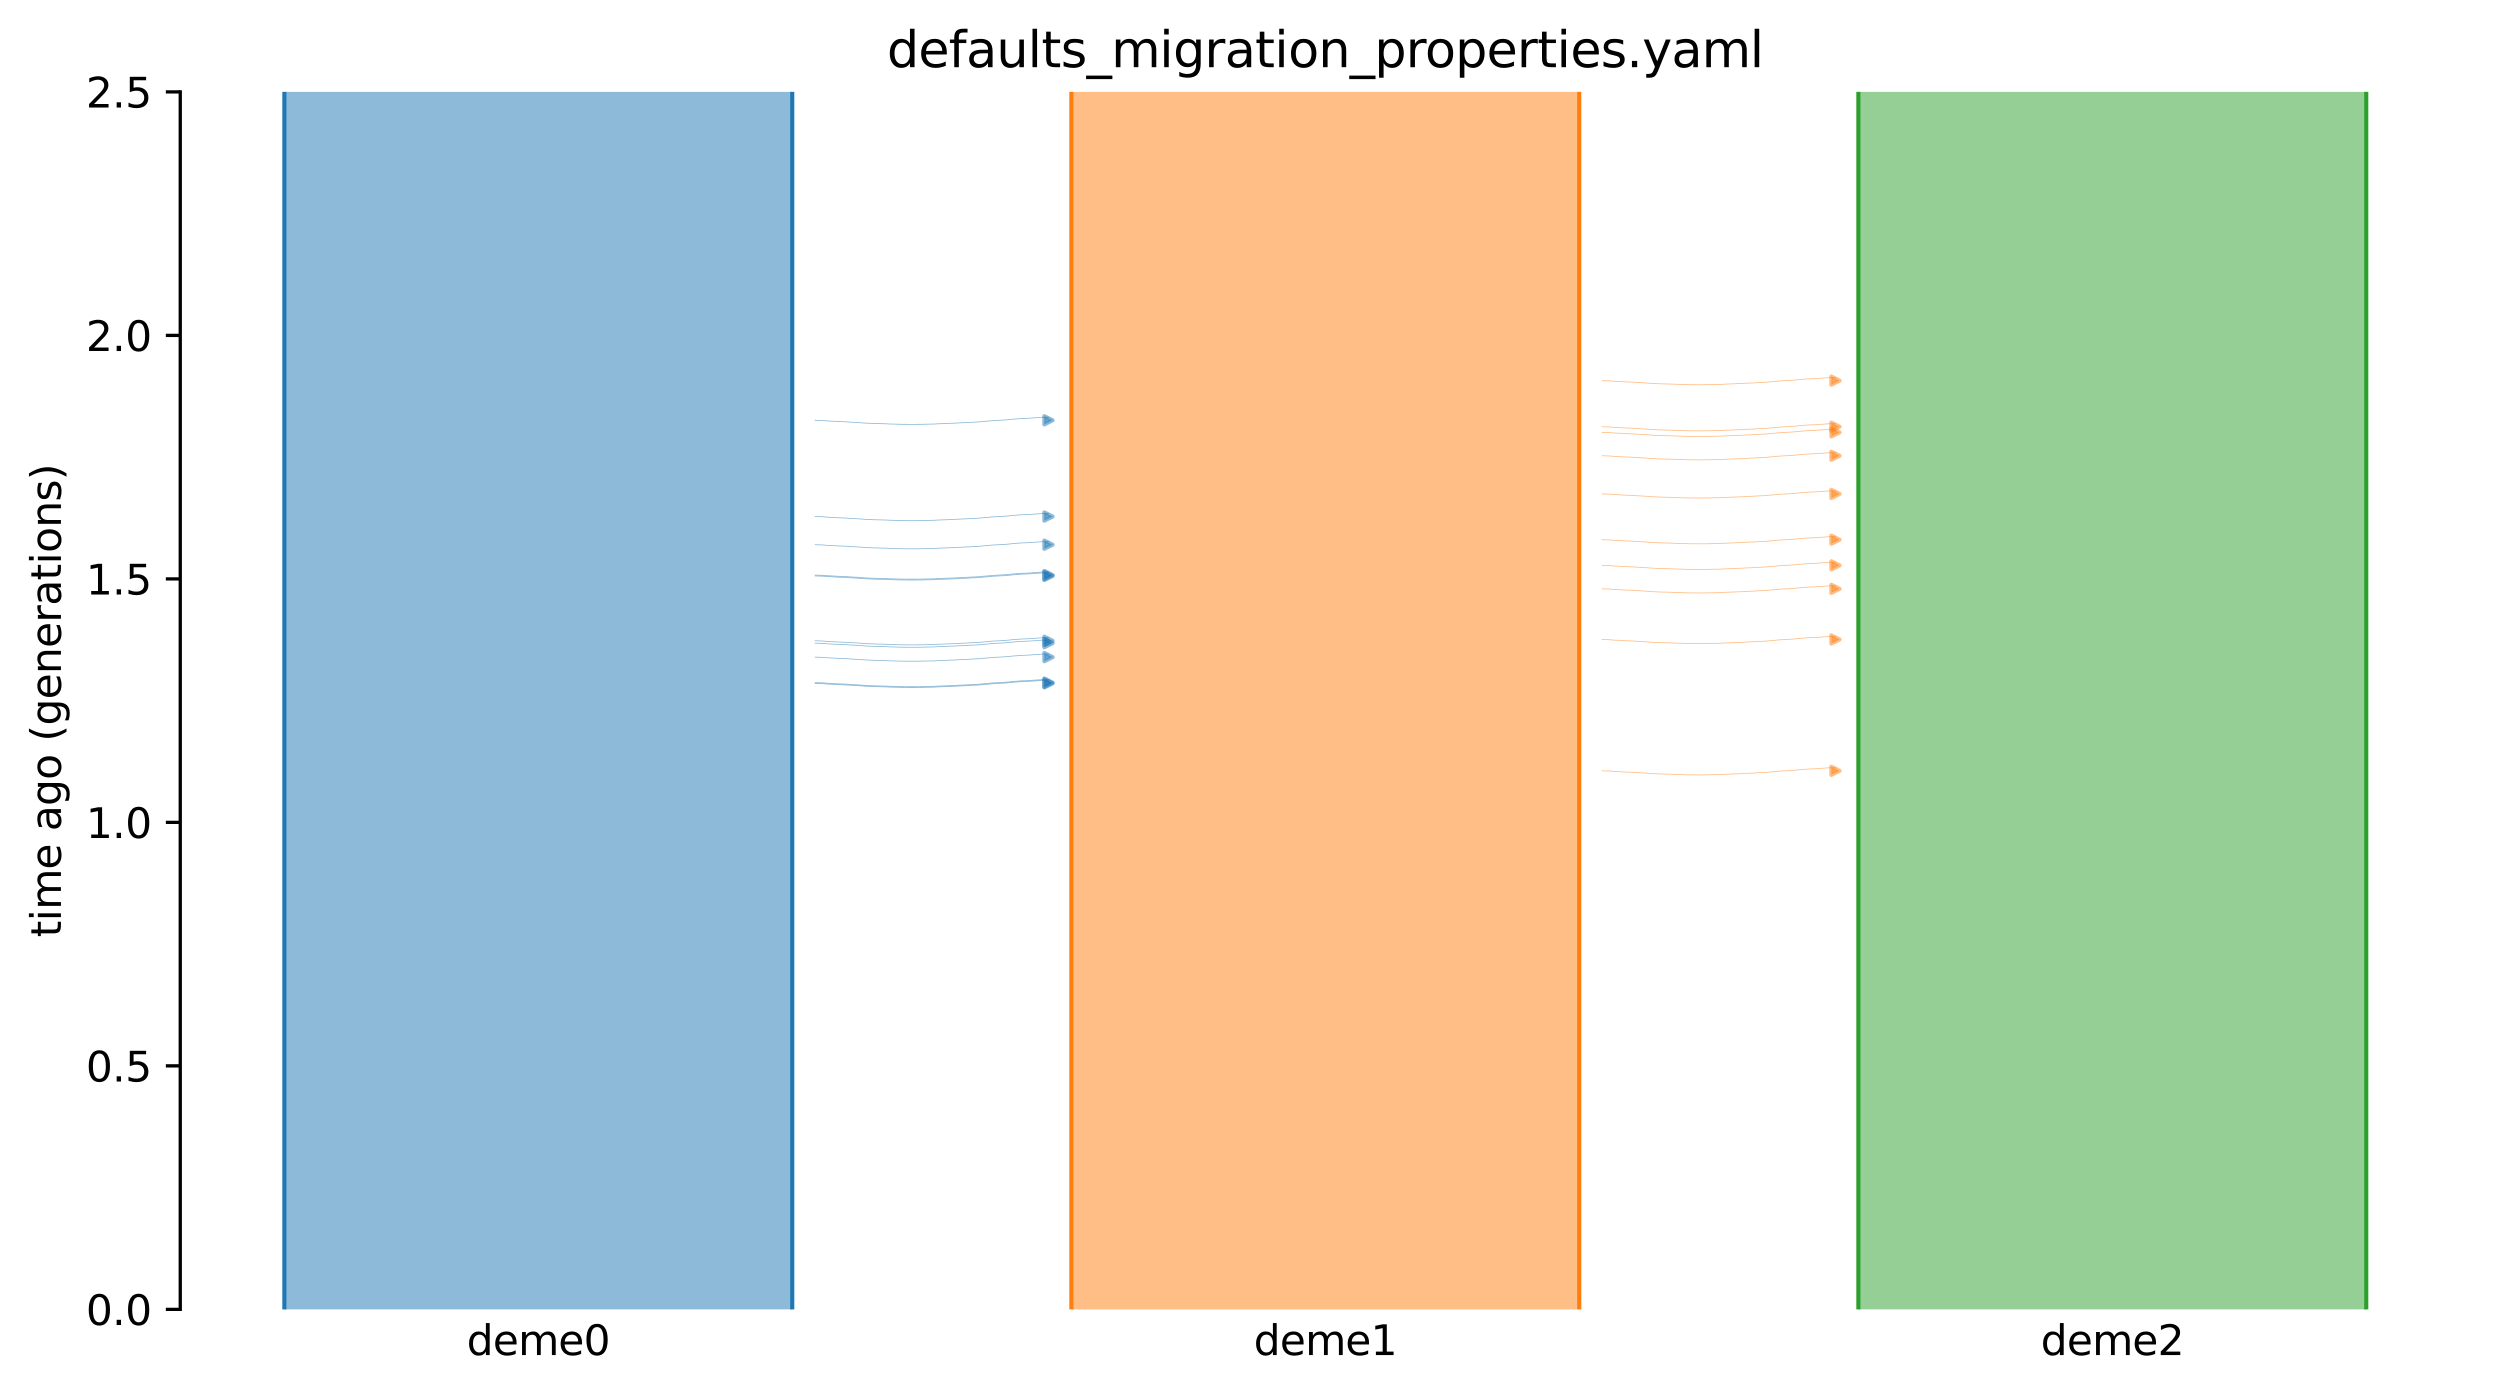 <?xml version="1.0" encoding="utf-8" standalone="no"?>
<!DOCTYPE svg PUBLIC "-//W3C//DTD SVG 1.1//EN"
  "http://www.w3.org/Graphics/SVG/1.1/DTD/svg11.dtd">
<svg xmlns:xlink="http://www.w3.org/1999/xlink" width="607.2pt" height="338.4pt" viewBox="0 0 607.2 338.4" xmlns="http://www.w3.org/2000/svg" version="1.1">
 <defs>
  <style type="text/css">*{stroke-linejoin: round; stroke-linecap: butt}</style>
 </defs>
 <g id="figure_1">
  <g id="patch_1">
   <path d="M 0 338.4 
L 607.2 338.4 
L 607.2 0 
L 0 0 
z
" style="fill: #ffffff"/>
  </g>
  <g id="axes_1">
   <g id="patch_2">
    <path d="M 43.781 318.022 
L 600 318.022 
L 600 22.318 
L 43.781 22.318 
z
" style="fill: #ffffff"/>
   </g>
   <path d="M 197.982 132.297 
L 198.982 132.329 
L 199.982 132.365 
L 200.982 132.463 
L 201.982 132.496 
L 202.982 132.569 
L 203.982 132.608 
L 204.982 132.643 
L 205.982 132.701 
L 206.982 132.771 
L 207.982 132.823 
L 208.982 132.882 
L 209.982 132.971 
L 210.982 133.017 
L 211.982 133.059 
L 212.982 133.09 
L 213.982 133.116 
L 214.982 133.137 
L 215.982 133.191 
L 216.982 133.219 
L 217.982 133.249 
L 218.982 133.274 
L 219.982 133.286 
L 220.982 133.296 
L 221.982 133.295 
L 222.982 133.286 
L 223.982 133.274 
L 224.982 133.243 
L 225.982 133.232 
L 226.982 133.202 
L 227.982 133.142 
L 228.982 133.105 
L 229.982 133.066 
L 230.982 133.024 
L 231.982 132.991 
L 232.982 132.923 
L 233.982 132.884 
L 234.982 132.842 
L 235.982 132.771 
L 236.982 132.735 
L 237.982 132.676 
L 238.982 132.565 
L 239.982 132.495 
L 240.982 132.382 
L 241.982 132.336 
L 242.982 132.275 
L 243.982 132.226 
L 244.982 132.145 
L 245.982 132.027 
L 246.982 131.956 
L 247.982 131.873 
L 248.982 131.84 
L 249.982 131.789 
L 250.982 131.72 
L 251.982 131.654 
L 252.982 131.577 
L 254.65 131.55 
" clip-path="url(#pe696c94667)" style="fill: none; stroke: #1f77b4; stroke-opacity: 0.5; stroke-width: 0.2; stroke-linecap: square"/>
   <path d="M 197.982 139.885 
L 198.982 139.916 
L 199.982 139.953 
L 200.982 140.051 
L 201.982 140.083 
L 202.982 140.157 
L 203.982 140.196 
L 204.982 140.231 
L 205.982 140.289 
L 206.982 140.359 
L 207.982 140.411 
L 208.982 140.47 
L 209.982 140.559 
L 210.982 140.605 
L 211.982 140.647 
L 212.982 140.678 
L 213.982 140.704 
L 214.982 140.725 
L 215.982 140.779 
L 216.982 140.807 
L 217.982 140.837 
L 218.982 140.862 
L 219.982 140.873 
L 220.982 140.883 
L 221.982 140.883 
L 222.982 140.874 
L 223.982 140.862 
L 224.982 140.831 
L 225.982 140.82 
L 226.982 140.79 
L 227.982 140.73 
L 228.982 140.693 
L 229.982 140.654 
L 230.982 140.611 
L 231.982 140.579 
L 232.982 140.511 
L 233.982 140.472 
L 234.982 140.429 
L 235.982 140.359 
L 236.982 140.322 
L 237.982 140.264 
L 238.982 140.153 
L 239.982 140.082 
L 240.982 139.969 
L 241.982 139.924 
L 242.982 139.862 
L 243.982 139.814 
L 244.982 139.733 
L 245.982 139.614 
L 246.982 139.544 
L 247.982 139.461 
L 248.982 139.428 
L 249.982 139.377 
L 250.982 139.308 
L 251.982 139.242 
L 252.982 139.165 
L 254.65 139.138 
" clip-path="url(#pe696c94667)" style="fill: none; stroke: #1f77b4; stroke-opacity: 0.5; stroke-width: 0.2; stroke-linecap: square"/>
   <path d="M 197.982 159.602 
L 198.982 159.634 
L 199.982 159.671 
L 200.982 159.768 
L 201.982 159.801 
L 202.982 159.875 
L 203.982 159.913 
L 204.982 159.949 
L 205.982 160.006 
L 206.982 160.077 
L 207.982 160.129 
L 208.982 160.188 
L 209.982 160.276 
L 210.982 160.322 
L 211.982 160.364 
L 212.982 160.395 
L 213.982 160.421 
L 214.982 160.442 
L 215.982 160.497 
L 216.982 160.524 
L 217.982 160.554 
L 218.982 160.58 
L 219.982 160.591 
L 220.982 160.601 
L 221.982 160.601 
L 222.982 160.591 
L 223.982 160.58 
L 224.982 160.548 
L 225.982 160.537 
L 226.982 160.507 
L 227.982 160.447 
L 228.982 160.41 
L 229.982 160.371 
L 230.982 160.329 
L 231.982 160.296 
L 232.982 160.229 
L 233.982 160.189 
L 234.982 160.147 
L 235.982 160.076 
L 236.982 160.04 
L 237.982 159.981 
L 238.982 159.87 
L 239.982 159.8 
L 240.982 159.687 
L 241.982 159.641 
L 242.982 159.58 
L 243.982 159.531 
L 244.982 159.45 
L 245.982 159.332 
L 246.982 159.262 
L 247.982 159.178 
L 248.982 159.145 
L 249.982 159.094 
L 250.982 159.026 
L 251.982 158.959 
L 252.982 158.883 
L 254.65 158.855 
" clip-path="url(#pe696c94667)" style="fill: none; stroke: #1f77b4; stroke-opacity: 0.5; stroke-width: 0.2; stroke-linecap: square"/>
   <path d="M 197.982 165.982 
L 198.982 166.014 
L 199.982 166.051 
L 200.982 166.148 
L 201.982 166.181 
L 202.982 166.254 
L 203.982 166.293 
L 204.982 166.328 
L 205.982 166.386 
L 206.982 166.456 
L 207.982 166.508 
L 208.982 166.568 
L 209.982 166.656 
L 210.982 166.702 
L 211.982 166.744 
L 212.982 166.775 
L 213.982 166.801 
L 214.982 166.822 
L 215.982 166.876 
L 216.982 166.904 
L 217.982 166.934 
L 218.982 166.959 
L 219.982 166.971 
L 220.982 166.981 
L 221.982 166.981 
L 222.982 166.971 
L 223.982 166.959 
L 224.982 166.928 
L 225.982 166.917 
L 226.982 166.887 
L 227.982 166.827 
L 228.982 166.79 
L 229.982 166.751 
L 230.982 166.709 
L 231.982 166.676 
L 232.982 166.608 
L 233.982 166.569 
L 234.982 166.527 
L 235.982 166.456 
L 236.982 166.42 
L 237.982 166.361 
L 238.982 166.25 
L 239.982 166.18 
L 240.982 166.067 
L 241.982 166.021 
L 242.982 165.96 
L 243.982 165.911 
L 244.982 165.83 
L 245.982 165.712 
L 246.982 165.642 
L 247.982 165.558 
L 248.982 165.525 
L 249.982 165.474 
L 250.982 165.406 
L 251.982 165.339 
L 252.982 165.262 
L 254.65 165.235 
" clip-path="url(#pe696c94667)" style="fill: none; stroke: #1f77b4; stroke-opacity: 0.5; stroke-width: 0.2; stroke-linecap: square"/>
   <path d="M 197.982 165.788 
L 198.982 165.819 
L 199.982 165.856 
L 200.982 165.954 
L 201.982 165.986 
L 202.982 166.06 
L 203.982 166.099 
L 204.982 166.134 
L 205.982 166.192 
L 206.982 166.262 
L 207.982 166.314 
L 208.982 166.373 
L 209.982 166.461 
L 210.982 166.508 
L 211.982 166.55 
L 212.982 166.58 
L 213.982 166.606 
L 214.982 166.628 
L 215.982 166.682 
L 216.982 166.71 
L 217.982 166.74 
L 218.982 166.765 
L 219.982 166.776 
L 220.982 166.786 
L 221.982 166.786 
L 222.982 166.777 
L 223.982 166.765 
L 224.982 166.734 
L 225.982 166.723 
L 226.982 166.693 
L 227.982 166.633 
L 228.982 166.596 
L 229.982 166.557 
L 230.982 166.514 
L 231.982 166.481 
L 232.982 166.414 
L 233.982 166.375 
L 234.982 166.332 
L 235.982 166.262 
L 236.982 166.225 
L 237.982 166.167 
L 238.982 166.056 
L 239.982 165.985 
L 240.982 165.872 
L 241.982 165.826 
L 242.982 165.765 
L 243.982 165.717 
L 244.982 165.636 
L 245.982 165.517 
L 246.982 165.447 
L 247.982 165.364 
L 248.982 165.331 
L 249.982 165.28 
L 250.982 165.211 
L 251.982 165.145 
L 252.982 165.068 
L 254.65 165.041 
" clip-path="url(#pe696c94667)" style="fill: none; stroke: #1f77b4; stroke-opacity: 0.5; stroke-width: 0.2; stroke-linecap: square"/>
   <path d="M 197.982 155.629 
L 198.982 155.661 
L 199.982 155.697 
L 200.982 155.795 
L 201.982 155.828 
L 202.982 155.901 
L 203.982 155.94 
L 204.982 155.975 
L 205.982 156.033 
L 206.982 156.103 
L 207.982 156.155 
L 208.982 156.214 
L 209.982 156.303 
L 210.982 156.349 
L 211.982 156.391 
L 212.982 156.422 
L 213.982 156.448 
L 214.982 156.469 
L 215.982 156.523 
L 216.982 156.551 
L 217.982 156.581 
L 218.982 156.606 
L 219.982 156.618 
L 220.982 156.628 
L 221.982 156.628 
L 222.982 156.618 
L 223.982 156.606 
L 224.982 156.575 
L 225.982 156.564 
L 226.982 156.534 
L 227.982 156.474 
L 228.982 156.437 
L 229.982 156.398 
L 230.982 156.356 
L 231.982 156.323 
L 232.982 156.255 
L 233.982 156.216 
L 234.982 156.174 
L 235.982 156.103 
L 236.982 156.067 
L 237.982 156.008 
L 238.982 155.897 
L 239.982 155.827 
L 240.982 155.714 
L 241.982 155.668 
L 242.982 155.607 
L 243.982 155.558 
L 244.982 155.477 
L 245.982 155.359 
L 246.982 155.289 
L 247.982 155.205 
L 248.982 155.172 
L 249.982 155.121 
L 250.982 155.052 
L 251.982 154.986 
L 252.982 154.909 
L 254.65 154.882 
" clip-path="url(#pe696c94667)" style="fill: none; stroke: #1f77b4; stroke-opacity: 0.5; stroke-width: 0.2; stroke-linecap: square"/>
   <path d="M 197.982 139.671 
L 198.982 139.703 
L 199.982 139.74 
L 200.982 139.837 
L 201.982 139.87 
L 202.982 139.943 
L 203.982 139.982 
L 204.982 140.017 
L 205.982 140.075 
L 206.982 140.145 
L 207.982 140.197 
L 208.982 140.256 
L 209.982 140.345 
L 210.982 140.391 
L 211.982 140.433 
L 212.982 140.464 
L 213.982 140.49 
L 214.982 140.511 
L 215.982 140.565 
L 216.982 140.593 
L 217.982 140.623 
L 218.982 140.648 
L 219.982 140.66 
L 220.982 140.67 
L 221.982 140.67 
L 222.982 140.66 
L 223.982 140.648 
L 224.982 140.617 
L 225.982 140.606 
L 226.982 140.576 
L 227.982 140.516 
L 228.982 140.479 
L 229.982 140.44 
L 230.982 140.398 
L 231.982 140.365 
L 232.982 140.297 
L 233.982 140.258 
L 234.982 140.216 
L 235.982 140.145 
L 236.982 140.109 
L 237.982 140.05 
L 238.982 139.939 
L 239.982 139.869 
L 240.982 139.756 
L 241.982 139.71 
L 242.982 139.649 
L 243.982 139.6 
L 244.982 139.519 
L 245.982 139.401 
L 246.982 139.331 
L 247.982 139.247 
L 248.982 139.214 
L 249.982 139.163 
L 250.982 139.095 
L 251.982 139.028 
L 252.982 138.951 
L 254.65 138.924 
" clip-path="url(#pe696c94667)" style="fill: none; stroke: #1f77b4; stroke-opacity: 0.5; stroke-width: 0.2; stroke-linecap: square"/>
   <path d="M 197.982 125.455 
L 198.982 125.487 
L 199.982 125.524 
L 200.982 125.621 
L 201.982 125.654 
L 202.982 125.727 
L 203.982 125.766 
L 204.982 125.801 
L 205.982 125.859 
L 206.982 125.929 
L 207.982 125.981 
L 208.982 126.041 
L 209.982 126.129 
L 210.982 126.175 
L 211.982 126.217 
L 212.982 126.248 
L 213.982 126.274 
L 214.982 126.295 
L 215.982 126.349 
L 216.982 126.377 
L 217.982 126.407 
L 218.982 126.432 
L 219.982 126.444 
L 220.982 126.454 
L 221.982 126.454 
L 222.982 126.444 
L 223.982 126.432 
L 224.982 126.401 
L 225.982 126.39 
L 226.982 126.36 
L 227.982 126.3 
L 228.982 126.263 
L 229.982 126.224 
L 230.982 126.182 
L 231.982 126.149 
L 232.982 126.081 
L 233.982 126.042 
L 234.982 126 
L 235.982 125.929 
L 236.982 125.893 
L 237.982 125.834 
L 238.982 125.723 
L 239.982 125.653 
L 240.982 125.54 
L 241.982 125.494 
L 242.982 125.433 
L 243.982 125.384 
L 244.982 125.303 
L 245.982 125.185 
L 246.982 125.115 
L 247.982 125.031 
L 248.982 124.998 
L 249.982 124.947 
L 250.982 124.879 
L 251.982 124.812 
L 252.982 124.735 
L 254.65 124.708 
" clip-path="url(#pe696c94667)" style="fill: none; stroke: #1f77b4; stroke-opacity: 0.5; stroke-width: 0.2; stroke-linecap: square"/>
   <path d="M 197.982 102.081 
L 198.982 102.112 
L 199.982 102.149 
L 200.982 102.247 
L 201.982 102.279 
L 202.982 102.353 
L 203.982 102.391 
L 204.982 102.427 
L 205.982 102.484 
L 206.982 102.555 
L 207.982 102.607 
L 208.982 102.666 
L 209.982 102.754 
L 210.982 102.8 
L 211.982 102.843 
L 212.982 102.873 
L 213.982 102.899 
L 214.982 102.921 
L 215.982 102.975 
L 216.982 103.003 
L 217.982 103.032 
L 218.982 103.058 
L 219.982 103.069 
L 220.982 103.079 
L 221.982 103.079 
L 222.982 103.07 
L 223.982 103.058 
L 224.982 103.027 
L 225.982 103.016 
L 226.982 102.986 
L 227.982 102.926 
L 228.982 102.889 
L 229.982 102.849 
L 230.982 102.807 
L 231.982 102.774 
L 232.982 102.707 
L 233.982 102.668 
L 234.982 102.625 
L 235.982 102.554 
L 236.982 102.518 
L 237.982 102.46 
L 238.982 102.349 
L 239.982 102.278 
L 240.982 102.165 
L 241.982 102.119 
L 242.982 102.058 
L 243.982 102.01 
L 244.982 101.929 
L 245.982 101.81 
L 246.982 101.74 
L 247.982 101.657 
L 248.982 101.624 
L 249.982 101.572 
L 250.982 101.504 
L 251.982 101.438 
L 252.982 101.361 
L 254.65 101.334 
" clip-path="url(#pe696c94667)" style="fill: none; stroke: #1f77b4; stroke-opacity: 0.5; stroke-width: 0.2; stroke-linecap: square"/>
   <path d="M 197.982 156.209 
L 198.982 156.241 
L 199.982 156.278 
L 200.982 156.375 
L 201.982 156.408 
L 202.982 156.481 
L 203.982 156.52 
L 204.982 156.555 
L 205.982 156.613 
L 206.982 156.683 
L 207.982 156.735 
L 208.982 156.794 
L 209.982 156.883 
L 210.982 156.929 
L 211.982 156.971 
L 212.982 157.002 
L 213.982 157.028 
L 214.982 157.049 
L 215.982 157.103 
L 216.982 157.131 
L 217.982 157.161 
L 218.982 157.186 
L 219.982 157.198 
L 220.982 157.208 
L 221.982 157.208 
L 222.982 157.198 
L 223.982 157.186 
L 224.982 157.155 
L 225.982 157.144 
L 226.982 157.114 
L 227.982 157.054 
L 228.982 157.017 
L 229.982 156.978 
L 230.982 156.936 
L 231.982 156.903 
L 232.982 156.835 
L 233.982 156.796 
L 234.982 156.754 
L 235.982 156.683 
L 236.982 156.647 
L 237.982 156.588 
L 238.982 156.477 
L 239.982 156.407 
L 240.982 156.294 
L 241.982 156.248 
L 242.982 156.187 
L 243.982 156.138 
L 244.982 156.057 
L 245.982 155.939 
L 246.982 155.869 
L 247.982 155.785 
L 248.982 155.752 
L 249.982 155.701 
L 250.982 155.632 
L 251.982 155.566 
L 252.982 155.489 
L 254.65 155.462 
" clip-path="url(#pe696c94667)" style="fill: none; stroke: #1f77b4; stroke-opacity: 0.5; stroke-width: 0.2; stroke-linecap: square"/>
   <path d="M 389.131 119.964 
L 390.131 119.996 
L 391.131 120.032 
L 392.131 120.13 
L 393.131 120.163 
L 394.131 120.236 
L 395.131 120.275 
L 396.131 120.31 
L 397.131 120.368 
L 398.131 120.438 
L 399.131 120.49 
L 400.131 120.549 
L 401.131 120.638 
L 402.131 120.684 
L 403.131 120.726 
L 404.131 120.757 
L 405.131 120.783 
L 406.131 120.804 
L 407.131 120.858 
L 408.131 120.886 
L 409.131 120.916 
L 410.131 120.941 
L 411.131 120.953 
L 412.131 120.963 
L 413.131 120.963 
L 414.131 120.953 
L 415.131 120.941 
L 416.131 120.91 
L 417.131 120.899 
L 418.131 120.869 
L 419.131 120.809 
L 420.131 120.772 
L 421.131 120.733 
L 422.131 120.691 
L 423.131 120.658 
L 424.131 120.59 
L 425.131 120.551 
L 426.131 120.509 
L 427.131 120.438 
L 428.131 120.402 
L 429.131 120.343 
L 430.131 120.232 
L 431.131 120.162 
L 432.131 120.049 
L 433.131 120.003 
L 434.131 119.942 
L 435.131 119.893 
L 436.131 119.812 
L 437.131 119.694 
L 438.131 119.624 
L 439.131 119.54 
L 440.131 119.507 
L 441.131 119.456 
L 442.131 119.387 
L 443.131 119.321 
L 444.131 119.244 
L 445.799 119.217 
" clip-path="url(#pe696c94667)" style="fill: none; stroke: #ff7f0e; stroke-opacity: 0.5; stroke-width: 0.2; stroke-linecap: square"/>
   <path d="M 389.131 110.692 
L 390.131 110.724 
L 391.131 110.761 
L 392.131 110.858 
L 393.131 110.891 
L 394.131 110.965 
L 395.131 111.003 
L 396.131 111.039 
L 397.131 111.096 
L 398.131 111.167 
L 399.131 111.219 
L 400.131 111.278 
L 401.131 111.366 
L 402.131 111.412 
L 403.131 111.455 
L 404.131 111.485 
L 405.131 111.511 
L 406.131 111.532 
L 407.131 111.587 
L 408.131 111.614 
L 409.131 111.644 
L 410.131 111.67 
L 411.131 111.681 
L 412.131 111.691 
L 413.131 111.691 
L 414.131 111.681 
L 415.131 111.67 
L 416.131 111.639 
L 417.131 111.627 
L 418.131 111.597 
L 419.131 111.537 
L 420.131 111.5 
L 421.131 111.461 
L 422.131 111.419 
L 423.131 111.386 
L 424.131 111.319 
L 425.131 111.279 
L 426.131 111.237 
L 427.131 111.166 
L 428.131 111.13 
L 429.131 111.071 
L 430.131 110.96 
L 431.131 110.89 
L 432.131 110.777 
L 433.131 110.731 
L 434.131 110.67 
L 435.131 110.621 
L 436.131 110.54 
L 437.131 110.422 
L 438.131 110.352 
L 439.131 110.268 
L 440.131 110.235 
L 441.131 110.184 
L 442.131 110.116 
L 443.131 110.049 
L 444.131 109.973 
L 445.799 109.945 
" clip-path="url(#pe696c94667)" style="fill: none; stroke: #ff7f0e; stroke-opacity: 0.5; stroke-width: 0.2; stroke-linecap: square"/>
   <path d="M 389.131 105.014 
L 390.131 105.046 
L 391.131 105.082 
L 392.131 105.18 
L 393.131 105.213 
L 394.131 105.286 
L 395.131 105.325 
L 396.131 105.36 
L 397.131 105.418 
L 398.131 105.488 
L 399.131 105.54 
L 400.131 105.599 
L 401.131 105.688 
L 402.131 105.734 
L 403.131 105.776 
L 404.131 105.807 
L 405.131 105.833 
L 406.131 105.854 
L 407.131 105.908 
L 408.131 105.936 
L 409.131 105.966 
L 410.131 105.991 
L 411.131 106.003 
L 412.131 106.013 
L 413.131 106.012 
L 414.131 106.003 
L 415.131 105.991 
L 416.131 105.96 
L 417.131 105.949 
L 418.131 105.919 
L 419.131 105.859 
L 420.131 105.822 
L 421.131 105.783 
L 422.131 105.741 
L 423.131 105.708 
L 424.131 105.64 
L 425.131 105.601 
L 426.131 105.559 
L 427.131 105.488 
L 428.131 105.452 
L 429.131 105.393 
L 430.131 105.282 
L 431.131 105.212 
L 432.131 105.099 
L 433.131 105.053 
L 434.131 104.992 
L 435.131 104.943 
L 436.131 104.862 
L 437.131 104.744 
L 438.131 104.673 
L 439.131 104.59 
L 440.131 104.557 
L 441.131 104.506 
L 442.131 104.437 
L 443.131 104.371 
L 444.131 104.294 
L 445.799 104.267 
" clip-path="url(#pe696c94667)" style="fill: none; stroke: #ff7f0e; stroke-opacity: 0.5; stroke-width: 0.2; stroke-linecap: square"/>
   <path d="M 389.131 143.016 
L 390.131 143.048 
L 391.131 143.085 
L 392.131 143.182 
L 393.131 143.215 
L 394.131 143.288 
L 395.131 143.327 
L 396.131 143.362 
L 397.131 143.42 
L 398.131 143.49 
L 399.131 143.542 
L 400.131 143.601 
L 401.131 143.69 
L 402.131 143.736 
L 403.131 143.778 
L 404.131 143.809 
L 405.131 143.835 
L 406.131 143.856 
L 407.131 143.91 
L 408.131 143.938 
L 409.131 143.968 
L 410.131 143.993 
L 411.131 144.005 
L 412.131 144.015 
L 413.131 144.015 
L 414.131 144.005 
L 415.131 143.993 
L 416.131 143.962 
L 417.131 143.951 
L 418.131 143.921 
L 419.131 143.861 
L 420.131 143.824 
L 421.131 143.785 
L 422.131 143.743 
L 423.131 143.71 
L 424.131 143.642 
L 425.131 143.603 
L 426.131 143.561 
L 427.131 143.49 
L 428.131 143.454 
L 429.131 143.395 
L 430.131 143.284 
L 431.131 143.214 
L 432.131 143.101 
L 433.131 143.055 
L 434.131 142.994 
L 435.131 142.945 
L 436.131 142.864 
L 437.131 142.746 
L 438.131 142.676 
L 439.131 142.592 
L 440.131 142.559 
L 441.131 142.508 
L 442.131 142.44 
L 443.131 142.373 
L 444.131 142.296 
L 445.799 142.269 
" clip-path="url(#pe696c94667)" style="fill: none; stroke: #ff7f0e; stroke-opacity: 0.5; stroke-width: 0.2; stroke-linecap: square"/>
   <path d="M 389.131 103.648 
L 390.131 103.679 
L 391.131 103.716 
L 392.131 103.814 
L 393.131 103.847 
L 394.131 103.92 
L 395.131 103.959 
L 396.131 103.994 
L 397.131 104.052 
L 398.131 104.122 
L 399.131 104.174 
L 400.131 104.233 
L 401.131 104.322 
L 402.131 104.368 
L 403.131 104.41 
L 404.131 104.441 
L 405.131 104.467 
L 406.131 104.488 
L 407.131 104.542 
L 408.131 104.57 
L 409.131 104.6 
L 410.131 104.625 
L 411.131 104.636 
L 412.131 104.647 
L 413.131 104.646 
L 414.131 104.637 
L 415.131 104.625 
L 416.131 104.594 
L 417.131 104.583 
L 418.131 104.553 
L 419.131 104.493 
L 420.131 104.456 
L 421.131 104.417 
L 422.131 104.374 
L 423.131 104.342 
L 424.131 104.274 
L 425.131 104.235 
L 426.131 104.192 
L 427.131 104.122 
L 428.131 104.085 
L 429.131 104.027 
L 430.131 103.916 
L 431.131 103.845 
L 432.131 103.732 
L 433.131 103.687 
L 434.131 103.625 
L 435.131 103.577 
L 436.131 103.496 
L 437.131 103.378 
L 438.131 103.307 
L 439.131 103.224 
L 440.131 103.191 
L 441.131 103.14 
L 442.131 103.071 
L 443.131 103.005 
L 444.131 102.928 
L 445.799 102.901 
" clip-path="url(#pe696c94667)" style="fill: none; stroke: #ff7f0e; stroke-opacity: 0.5; stroke-width: 0.2; stroke-linecap: square"/>
   <path d="M 389.131 137.311 
L 390.131 137.342 
L 391.131 137.379 
L 392.131 137.477 
L 393.131 137.509 
L 394.131 137.583 
L 395.131 137.622 
L 396.131 137.657 
L 397.131 137.715 
L 398.131 137.785 
L 399.131 137.837 
L 400.131 137.896 
L 401.131 137.984 
L 402.131 138.031 
L 403.131 138.073 
L 404.131 138.104 
L 405.131 138.13 
L 406.131 138.151 
L 407.131 138.205 
L 408.131 138.233 
L 409.131 138.263 
L 410.131 138.288 
L 411.131 138.299 
L 412.131 138.309 
L 413.131 138.309 
L 414.131 138.3 
L 415.131 138.288 
L 416.131 138.257 
L 417.131 138.246 
L 418.131 138.216 
L 419.131 138.156 
L 420.131 138.119 
L 421.131 138.08 
L 422.131 138.037 
L 423.131 138.005 
L 424.131 137.937 
L 425.131 137.898 
L 426.131 137.855 
L 427.131 137.785 
L 428.131 137.748 
L 429.131 137.69 
L 430.131 137.579 
L 431.131 137.508 
L 432.131 137.395 
L 433.131 137.35 
L 434.131 137.288 
L 435.131 137.24 
L 436.131 137.159 
L 437.131 137.04 
L 438.131 136.97 
L 439.131 136.887 
L 440.131 136.854 
L 441.131 136.803 
L 442.131 136.734 
L 443.131 136.668 
L 444.131 136.591 
L 445.799 136.564 
" clip-path="url(#pe696c94667)" style="fill: none; stroke: #ff7f0e; stroke-opacity: 0.5; stroke-width: 0.2; stroke-linecap: square"/>
   <path d="M 389.131 187.211 
L 390.131 187.242 
L 391.131 187.279 
L 392.131 187.377 
L 393.131 187.409 
L 394.131 187.483 
L 395.131 187.522 
L 396.131 187.557 
L 397.131 187.615 
L 398.131 187.685 
L 399.131 187.737 
L 400.131 187.796 
L 401.131 187.884 
L 402.131 187.931 
L 403.131 187.973 
L 404.131 188.003 
L 405.131 188.029 
L 406.131 188.051 
L 407.131 188.105 
L 408.131 188.133 
L 409.131 188.163 
L 410.131 188.188 
L 411.131 188.199 
L 412.131 188.209 
L 413.131 188.209 
L 414.131 188.2 
L 415.131 188.188 
L 416.131 188.157 
L 417.131 188.146 
L 418.131 188.116 
L 419.131 188.056 
L 420.131 188.019 
L 421.131 187.98 
L 422.131 187.937 
L 423.131 187.904 
L 424.131 187.837 
L 425.131 187.798 
L 426.131 187.755 
L 427.131 187.685 
L 428.131 187.648 
L 429.131 187.59 
L 430.131 187.479 
L 431.131 187.408 
L 432.131 187.295 
L 433.131 187.249 
L 434.131 187.188 
L 435.131 187.14 
L 436.131 187.059 
L 437.131 186.94 
L 438.131 186.87 
L 439.131 186.787 
L 440.131 186.754 
L 441.131 186.702 
L 442.131 186.634 
L 443.131 186.568 
L 444.131 186.491 
L 445.799 186.464 
" clip-path="url(#pe696c94667)" style="fill: none; stroke: #ff7f0e; stroke-opacity: 0.5; stroke-width: 0.2; stroke-linecap: square"/>
   <path d="M 389.131 92.448 
L 390.131 92.479 
L 391.131 92.516 
L 392.131 92.614 
L 393.131 92.646 
L 394.131 92.72 
L 395.131 92.759 
L 396.131 92.794 
L 397.131 92.852 
L 398.131 92.922 
L 399.131 92.974 
L 400.131 93.033 
L 401.131 93.121 
L 402.131 93.168 
L 403.131 93.21 
L 404.131 93.241 
L 405.131 93.267 
L 406.131 93.288 
L 407.131 93.342 
L 408.131 93.37 
L 409.131 93.4 
L 410.131 93.425 
L 411.131 93.436 
L 412.131 93.446 
L 413.131 93.446 
L 414.131 93.437 
L 415.131 93.425 
L 416.131 93.394 
L 417.131 93.383 
L 418.131 93.353 
L 419.131 93.293 
L 420.131 93.256 
L 421.131 93.217 
L 422.131 93.174 
L 423.131 93.142 
L 424.131 93.074 
L 425.131 93.035 
L 426.131 92.992 
L 427.131 92.922 
L 428.131 92.885 
L 429.131 92.827 
L 430.131 92.716 
L 431.131 92.645 
L 432.131 92.532 
L 433.131 92.487 
L 434.131 92.425 
L 435.131 92.377 
L 436.131 92.296 
L 437.131 92.177 
L 438.131 92.107 
L 439.131 92.024 
L 440.131 91.991 
L 441.131 91.94 
L 442.131 91.871 
L 443.131 91.805 
L 444.131 91.728 
L 445.799 91.701 
" clip-path="url(#pe696c94667)" style="fill: none; stroke: #ff7f0e; stroke-opacity: 0.5; stroke-width: 0.2; stroke-linecap: square"/>
   <path d="M 389.131 155.318 
L 390.131 155.349 
L 391.131 155.386 
L 392.131 155.484 
L 393.131 155.517 
L 394.131 155.59 
L 395.131 155.629 
L 396.131 155.664 
L 397.131 155.722 
L 398.131 155.792 
L 399.131 155.844 
L 400.131 155.903 
L 401.131 155.992 
L 402.131 156.038 
L 403.131 156.08 
L 404.131 156.111 
L 405.131 156.137 
L 406.131 156.158 
L 407.131 156.212 
L 408.131 156.24 
L 409.131 156.27 
L 410.131 156.295 
L 411.131 156.306 
L 412.131 156.317 
L 413.131 156.316 
L 414.131 156.307 
L 415.131 156.295 
L 416.131 156.264 
L 417.131 156.253 
L 418.131 156.223 
L 419.131 156.163 
L 420.131 156.126 
L 421.131 156.087 
L 422.131 156.044 
L 423.131 156.012 
L 424.131 155.944 
L 425.131 155.905 
L 426.131 155.862 
L 427.131 155.792 
L 428.131 155.755 
L 429.131 155.697 
L 430.131 155.586 
L 431.131 155.515 
L 432.131 155.402 
L 433.131 155.357 
L 434.131 155.295 
L 435.131 155.247 
L 436.131 155.166 
L 437.131 155.048 
L 438.131 154.977 
L 439.131 154.894 
L 440.131 154.861 
L 441.131 154.81 
L 442.131 154.741 
L 443.131 154.675 
L 444.131 154.598 
L 445.799 154.571 
" clip-path="url(#pe696c94667)" style="fill: none; stroke: #ff7f0e; stroke-opacity: 0.5; stroke-width: 0.2; stroke-linecap: square"/>
   <path d="M 389.131 131.08 
L 390.131 131.112 
L 391.131 131.149 
L 392.131 131.246 
L 393.131 131.279 
L 394.131 131.352 
L 395.131 131.391 
L 396.131 131.426 
L 397.131 131.484 
L 398.131 131.554 
L 399.131 131.606 
L 400.131 131.665 
L 401.131 131.754 
L 402.131 131.8 
L 403.131 131.842 
L 404.131 131.873 
L 405.131 131.899 
L 406.131 131.92 
L 407.131 131.974 
L 408.131 132.002 
L 409.131 132.032 
L 410.131 132.057 
L 411.131 132.069 
L 412.131 132.079 
L 413.131 132.079 
L 414.131 132.069 
L 415.131 132.057 
L 416.131 132.026 
L 417.131 132.015 
L 418.131 131.985 
L 419.131 131.925 
L 420.131 131.888 
L 421.131 131.849 
L 422.131 131.807 
L 423.131 131.774 
L 424.131 131.706 
L 425.131 131.667 
L 426.131 131.625 
L 427.131 131.554 
L 428.131 131.518 
L 429.131 131.459 
L 430.131 131.348 
L 431.131 131.278 
L 432.131 131.165 
L 433.131 131.119 
L 434.131 131.058 
L 435.131 131.009 
L 436.131 130.928 
L 437.131 130.81 
L 438.131 130.74 
L 439.131 130.656 
L 440.131 130.623 
L 441.131 130.572 
L 442.131 130.504 
L 443.131 130.437 
L 444.131 130.36 
L 445.799 130.333 
" clip-path="url(#pe696c94667)" style="fill: none; stroke: #ff7f0e; stroke-opacity: 0.5; stroke-width: 0.2; stroke-linecap: square"/>
   <g id="patch_3">
    <path d="M 69.064 22.318 
L 69.064 318.022 
M 192.42 22.318 
L 192.42 318.022 
" clip-path="url(#pe696c94667)" style="fill: none; stroke: #ffffff; stroke-width: 3; stroke-linejoin: miter"/>
    <path d="M 69.064 22.318 
L 69.064 318.022 
M 192.42 22.318 
L 192.42 318.022 
" clip-path="url(#pe696c94667)" style="fill: none; stroke: #1f77b4; stroke-linejoin: miter"/>
    <g id="PolyCollection_1">
     <path d="M 192.42 22.318 
L 69.064 22.318 
L 69.064 318.022 
L 192.42 318.022 
L 192.42 318.022 
L 192.42 22.318 
z
" clip-path="url(#pe696c94667)" style="fill: #1f77b4; fill-opacity: 0.5"/>
    </g>
    <g id="patch_4">
     <path d="M 260.213 22.318 
L 260.213 318.022 
M 383.569 22.318 
L 383.569 318.022 
" clip-path="url(#pe696c94667)" style="fill: none; stroke: #ffffff; stroke-width: 3; stroke-linejoin: miter"/>
     <path d="M 260.213 22.318 
L 260.213 318.022 
M 383.569 22.318 
L 383.569 318.022 
" clip-path="url(#pe696c94667)" style="fill: none; stroke: #ff7f0e; stroke-linejoin: miter"/>
     <g id="PolyCollection_2">
      <path d="M 383.569 22.318 
L 260.213 22.318 
L 260.213 318.022 
L 383.569 318.022 
L 383.569 318.022 
L 383.569 22.318 
z
" clip-path="url(#pe696c94667)" style="fill: #ff7f0e; fill-opacity: 0.5"/>
     </g>
     <g id="patch_5">
      <path d="M 451.361 22.318 
L 451.361 318.022 
M 574.717 22.318 
L 574.717 318.022 
" clip-path="url(#pe696c94667)" style="fill: none; stroke: #ffffff; stroke-width: 3; stroke-linejoin: miter"/>
      <path d="M 451.361 22.318 
L 451.361 318.022 
M 574.717 22.318 
L 574.717 318.022 
" clip-path="url(#pe696c94667)" style="fill: none; stroke: #2ca02c; stroke-linejoin: miter"/>
      <g id="PolyCollection_3">
       <path d="M 574.717 22.318 
L 451.361 22.318 
L 451.361 318.022 
L 574.717 318.022 
L 574.717 318.022 
L 574.717 22.318 
z
" clip-path="url(#pe696c94667)" style="fill: #2ca02c; fill-opacity: 0.5"/>
      </g>
      <g id="matplotlib.axis_1">
       <g id="xtick_1">
        <g id="line2d_1"/>
        <g id="text_1">
         <!-- deme0 -->
         <g transform="translate(113.363 329.12) scale(0.1 -0.1)">
          <defs>
           <path id="DejaVuSans-64" d="M 2906 2969 
L 2906 4863 
L 3481 4863 
L 3481 0 
L 2906 0 
L 2906 525 
Q 2725 213 2448 61 
Q 2172 -91 1784 -91 
Q 1150 -91 751 415 
Q 353 922 353 1747 
Q 353 2572 751 3078 
Q 1150 3584 1784 3584 
Q 2172 3584 2448 3432 
Q 2725 3281 2906 2969 
z
M 947 1747 
Q 947 1113 1208 752 
Q 1469 391 1925 391 
Q 2381 391 2643 752 
Q 2906 1113 2906 1747 
Q 2906 2381 2643 2742 
Q 2381 3103 1925 3103 
Q 1469 3103 1208 2742 
Q 947 2381 947 1747 
z
" transform="scale(0.016)"/>
           <path id="DejaVuSans-65" d="M 3597 1894 
L 3597 1613 
L 953 1613 
Q 991 1019 1311 708 
Q 1631 397 2203 397 
Q 2534 397 2845 478 
Q 3156 559 3463 722 
L 3463 178 
Q 3153 47 2828 -22 
Q 2503 -91 2169 -91 
Q 1331 -91 842 396 
Q 353 884 353 1716 
Q 353 2575 817 3079 
Q 1281 3584 2069 3584 
Q 2775 3584 3186 3129 
Q 3597 2675 3597 1894 
z
M 3022 2063 
Q 3016 2534 2758 2815 
Q 2500 3097 2075 3097 
Q 1594 3097 1305 2825 
Q 1016 2553 972 2059 
L 3022 2063 
z
" transform="scale(0.016)"/>
           <path id="DejaVuSans-6d" d="M 3328 2828 
Q 3544 3216 3844 3400 
Q 4144 3584 4550 3584 
Q 5097 3584 5394 3201 
Q 5691 2819 5691 2113 
L 5691 0 
L 5113 0 
L 5113 2094 
Q 5113 2597 4934 2840 
Q 4756 3084 4391 3084 
Q 3944 3084 3684 2787 
Q 3425 2491 3425 1978 
L 3425 0 
L 2847 0 
L 2847 2094 
Q 2847 2600 2669 2842 
Q 2491 3084 2119 3084 
Q 1678 3084 1418 2786 
Q 1159 2488 1159 1978 
L 1159 0 
L 581 0 
L 581 3500 
L 1159 3500 
L 1159 2956 
Q 1356 3278 1631 3431 
Q 1906 3584 2284 3584 
Q 2666 3584 2933 3390 
Q 3200 3197 3328 2828 
z
" transform="scale(0.016)"/>
           <path id="DejaVuSans-30" d="M 2034 4250 
Q 1547 4250 1301 3770 
Q 1056 3291 1056 2328 
Q 1056 1369 1301 889 
Q 1547 409 2034 409 
Q 2525 409 2770 889 
Q 3016 1369 3016 2328 
Q 3016 3291 2770 3770 
Q 2525 4250 2034 4250 
z
M 2034 4750 
Q 2819 4750 3233 4129 
Q 3647 3509 3647 2328 
Q 3647 1150 3233 529 
Q 2819 -91 2034 -91 
Q 1250 -91 836 529 
Q 422 1150 422 2328 
Q 422 3509 836 4129 
Q 1250 4750 2034 4750 
z
" transform="scale(0.016)"/>
          </defs>
          <use xlink:href="#DejaVuSans-64"/>
          <use xlink:href="#DejaVuSans-65" x="63.477"/>
          <use xlink:href="#DejaVuSans-6d" x="125"/>
          <use xlink:href="#DejaVuSans-65" x="222.412"/>
          <use xlink:href="#DejaVuSans-30" x="283.936"/>
         </g>
        </g>
       </g>
       <g id="xtick_2">
        <g id="line2d_2"/>
        <g id="text_2">
         <!-- deme1 -->
         <g transform="translate(304.512 329.12) scale(0.1 -0.1)">
          <defs>
           <path id="DejaVuSans-31" d="M 794 531 
L 1825 531 
L 1825 4091 
L 703 3866 
L 703 4441 
L 1819 4666 
L 2450 4666 
L 2450 531 
L 3481 531 
L 3481 0 
L 794 0 
L 794 531 
z
" transform="scale(0.016)"/>
          </defs>
          <use xlink:href="#DejaVuSans-64"/>
          <use xlink:href="#DejaVuSans-65" x="63.477"/>
          <use xlink:href="#DejaVuSans-6d" x="125"/>
          <use xlink:href="#DejaVuSans-65" x="222.412"/>
          <use xlink:href="#DejaVuSans-31" x="283.936"/>
         </g>
        </g>
       </g>
       <g id="xtick_3">
        <g id="line2d_3"/>
        <g id="text_3">
         <!-- deme2 -->
         <g transform="translate(495.66 329.12) scale(0.1 -0.1)">
          <defs>
           <path id="DejaVuSans-32" d="M 1228 531 
L 3431 531 
L 3431 0 
L 469 0 
L 469 531 
Q 828 903 1448 1529 
Q 2069 2156 2228 2338 
Q 2531 2678 2651 2914 
Q 2772 3150 2772 3378 
Q 2772 3750 2511 3984 
Q 2250 4219 1831 4219 
Q 1534 4219 1204 4116 
Q 875 4013 500 3803 
L 500 4441 
Q 881 4594 1212 4672 
Q 1544 4750 1819 4750 
Q 2544 4750 2975 4387 
Q 3406 4025 3406 3419 
Q 3406 3131 3298 2873 
Q 3191 2616 2906 2266 
Q 2828 2175 2409 1742 
Q 1991 1309 1228 531 
z
" transform="scale(0.016)"/>
          </defs>
          <use xlink:href="#DejaVuSans-64"/>
          <use xlink:href="#DejaVuSans-65" x="63.477"/>
          <use xlink:href="#DejaVuSans-6d" x="125"/>
          <use xlink:href="#DejaVuSans-65" x="222.412"/>
          <use xlink:href="#DejaVuSans-32" x="283.936"/>
         </g>
        </g>
       </g>
      </g>
      <g id="matplotlib.axis_2">
       <g id="ytick_1">
        <g id="line2d_4">
         <defs>
          <path id="m74ca3d3ba1" d="M 0 0 
L -3.5 0 
" style="stroke: #000000; stroke-width: 0.8"/>
         </defs>
         <g>
          <use xlink:href="#m74ca3d3ba1" x="43.781" y="318.022" style="stroke: #000000; stroke-width: 0.8"/>
         </g>
        </g>
        <g id="text_4">
         <!-- 0.0 -->
         <g transform="translate(20.878 321.821) scale(0.1 -0.1)">
          <defs>
           <path id="DejaVuSans-2e" d="M 684 794 
L 1344 794 
L 1344 0 
L 684 0 
L 684 794 
z
" transform="scale(0.016)"/>
          </defs>
          <use xlink:href="#DejaVuSans-30"/>
          <use xlink:href="#DejaVuSans-2e" x="63.623"/>
          <use xlink:href="#DejaVuSans-30" x="95.41"/>
         </g>
        </g>
       </g>
       <g id="ytick_2">
        <g id="line2d_5">
         <g>
          <use xlink:href="#m74ca3d3ba1" x="43.781" y="258.881" style="stroke: #000000; stroke-width: 0.8"/>
         </g>
        </g>
        <g id="text_5">
         <!-- 0.5 -->
         <g transform="translate(20.878 262.68) scale(0.1 -0.1)">
          <defs>
           <path id="DejaVuSans-35" d="M 691 4666 
L 3169 4666 
L 3169 4134 
L 1269 4134 
L 1269 2991 
Q 1406 3038 1543 3061 
Q 1681 3084 1819 3084 
Q 2600 3084 3056 2656 
Q 3513 2228 3513 1497 
Q 3513 744 3044 326 
Q 2575 -91 1722 -91 
Q 1428 -91 1123 -41 
Q 819 9 494 109 
L 494 744 
Q 775 591 1075 516 
Q 1375 441 1709 441 
Q 2250 441 2565 725 
Q 2881 1009 2881 1497 
Q 2881 1984 2565 2268 
Q 2250 2553 1709 2553 
Q 1456 2553 1204 2497 
Q 953 2441 691 2322 
L 691 4666 
z
" transform="scale(0.016)"/>
          </defs>
          <use xlink:href="#DejaVuSans-30"/>
          <use xlink:href="#DejaVuSans-2e" x="63.623"/>
          <use xlink:href="#DejaVuSans-35" x="95.41"/>
         </g>
        </g>
       </g>
       <g id="ytick_3">
        <g id="line2d_6">
         <g>
          <use xlink:href="#m74ca3d3ba1" x="43.781" y="199.74" style="stroke: #000000; stroke-width: 0.8"/>
         </g>
        </g>
        <g id="text_6">
         <!-- 1.0 -->
         <g transform="translate(20.878 203.54) scale(0.1 -0.1)">
          <use xlink:href="#DejaVuSans-31"/>
          <use xlink:href="#DejaVuSans-2e" x="63.623"/>
          <use xlink:href="#DejaVuSans-30" x="95.41"/>
         </g>
        </g>
       </g>
       <g id="ytick_4">
        <g id="line2d_7">
         <g>
          <use xlink:href="#m74ca3d3ba1" x="43.781" y="140.6" style="stroke: #000000; stroke-width: 0.8"/>
         </g>
        </g>
        <g id="text_7">
         <!-- 1.5 -->
         <g transform="translate(20.878 144.399) scale(0.1 -0.1)">
          <use xlink:href="#DejaVuSans-31"/>
          <use xlink:href="#DejaVuSans-2e" x="63.623"/>
          <use xlink:href="#DejaVuSans-35" x="95.41"/>
         </g>
        </g>
       </g>
       <g id="ytick_5">
        <g id="line2d_8">
         <g>
          <use xlink:href="#m74ca3d3ba1" x="43.781" y="81.459" style="stroke: #000000; stroke-width: 0.8"/>
         </g>
        </g>
        <g id="text_8">
         <!-- 2.0 -->
         <g transform="translate(20.878 85.258) scale(0.1 -0.1)">
          <use xlink:href="#DejaVuSans-32"/>
          <use xlink:href="#DejaVuSans-2e" x="63.623"/>
          <use xlink:href="#DejaVuSans-30" x="95.41"/>
         </g>
        </g>
       </g>
       <g id="ytick_6">
        <g id="line2d_9">
         <g>
          <use xlink:href="#m74ca3d3ba1" x="43.781" y="22.318" style="stroke: #000000; stroke-width: 0.8"/>
         </g>
        </g>
        <g id="text_9">
         <!-- 2.5 -->
         <g transform="translate(20.878 26.117) scale(0.1 -0.1)">
          <use xlink:href="#DejaVuSans-32"/>
          <use xlink:href="#DejaVuSans-2e" x="63.623"/>
          <use xlink:href="#DejaVuSans-35" x="95.41"/>
         </g>
        </g>
       </g>
       <g id="text_10">
        <!-- time ago (generations) -->
        <g transform="translate(14.798 227.641) rotate(-90) scale(0.1 -0.1)">
         <defs>
          <path id="DejaVuSans-74" d="M 1172 4494 
L 1172 3500 
L 2356 3500 
L 2356 3053 
L 1172 3053 
L 1172 1153 
Q 1172 725 1289 603 
Q 1406 481 1766 481 
L 2356 481 
L 2356 0 
L 1766 0 
Q 1100 0 847 248 
Q 594 497 594 1153 
L 594 3053 
L 172 3053 
L 172 3500 
L 594 3500 
L 594 4494 
L 1172 4494 
z
" transform="scale(0.016)"/>
          <path id="DejaVuSans-69" d="M 603 3500 
L 1178 3500 
L 1178 0 
L 603 0 
L 603 3500 
z
M 603 4863 
L 1178 4863 
L 1178 4134 
L 603 4134 
L 603 4863 
z
" transform="scale(0.016)"/>
          <path id="DejaVuSans-20" transform="scale(0.016)"/>
          <path id="DejaVuSans-61" d="M 2194 1759 
Q 1497 1759 1228 1600 
Q 959 1441 959 1056 
Q 959 750 1161 570 
Q 1363 391 1709 391 
Q 2188 391 2477 730 
Q 2766 1069 2766 1631 
L 2766 1759 
L 2194 1759 
z
M 3341 1997 
L 3341 0 
L 2766 0 
L 2766 531 
Q 2569 213 2275 61 
Q 1981 -91 1556 -91 
Q 1019 -91 701 211 
Q 384 513 384 1019 
Q 384 1609 779 1909 
Q 1175 2209 1959 2209 
L 2766 2209 
L 2766 2266 
Q 2766 2663 2505 2880 
Q 2244 3097 1772 3097 
Q 1472 3097 1187 3025 
Q 903 2953 641 2809 
L 641 3341 
Q 956 3463 1253 3523 
Q 1550 3584 1831 3584 
Q 2591 3584 2966 3190 
Q 3341 2797 3341 1997 
z
" transform="scale(0.016)"/>
          <path id="DejaVuSans-67" d="M 2906 1791 
Q 2906 2416 2648 2759 
Q 2391 3103 1925 3103 
Q 1463 3103 1205 2759 
Q 947 2416 947 1791 
Q 947 1169 1205 825 
Q 1463 481 1925 481 
Q 2391 481 2648 825 
Q 2906 1169 2906 1791 
z
M 3481 434 
Q 3481 -459 3084 -895 
Q 2688 -1331 1869 -1331 
Q 1566 -1331 1297 -1286 
Q 1028 -1241 775 -1147 
L 775 -588 
Q 1028 -725 1275 -790 
Q 1522 -856 1778 -856 
Q 2344 -856 2625 -561 
Q 2906 -266 2906 331 
L 2906 616 
Q 2728 306 2450 153 
Q 2172 0 1784 0 
Q 1141 0 747 490 
Q 353 981 353 1791 
Q 353 2603 747 3093 
Q 1141 3584 1784 3584 
Q 2172 3584 2450 3431 
Q 2728 3278 2906 2969 
L 2906 3500 
L 3481 3500 
L 3481 434 
z
" transform="scale(0.016)"/>
          <path id="DejaVuSans-6f" d="M 1959 3097 
Q 1497 3097 1228 2736 
Q 959 2375 959 1747 
Q 959 1119 1226 758 
Q 1494 397 1959 397 
Q 2419 397 2687 759 
Q 2956 1122 2956 1747 
Q 2956 2369 2687 2733 
Q 2419 3097 1959 3097 
z
M 1959 3584 
Q 2709 3584 3137 3096 
Q 3566 2609 3566 1747 
Q 3566 888 3137 398 
Q 2709 -91 1959 -91 
Q 1206 -91 779 398 
Q 353 888 353 1747 
Q 353 2609 779 3096 
Q 1206 3584 1959 3584 
z
" transform="scale(0.016)"/>
          <path id="DejaVuSans-28" d="M 1984 4856 
Q 1566 4138 1362 3434 
Q 1159 2731 1159 2009 
Q 1159 1288 1364 580 
Q 1569 -128 1984 -844 
L 1484 -844 
Q 1016 -109 783 600 
Q 550 1309 550 2009 
Q 550 2706 781 3412 
Q 1013 4119 1484 4856 
L 1984 4856 
z
" transform="scale(0.016)"/>
          <path id="DejaVuSans-6e" d="M 3513 2113 
L 3513 0 
L 2938 0 
L 2938 2094 
Q 2938 2591 2744 2837 
Q 2550 3084 2163 3084 
Q 1697 3084 1428 2787 
Q 1159 2491 1159 1978 
L 1159 0 
L 581 0 
L 581 3500 
L 1159 3500 
L 1159 2956 
Q 1366 3272 1645 3428 
Q 1925 3584 2291 3584 
Q 2894 3584 3203 3211 
Q 3513 2838 3513 2113 
z
" transform="scale(0.016)"/>
          <path id="DejaVuSans-72" d="M 2631 2963 
Q 2534 3019 2420 3045 
Q 2306 3072 2169 3072 
Q 1681 3072 1420 2755 
Q 1159 2438 1159 1844 
L 1159 0 
L 581 0 
L 581 3500 
L 1159 3500 
L 1159 2956 
Q 1341 3275 1631 3429 
Q 1922 3584 2338 3584 
Q 2397 3584 2469 3576 
Q 2541 3569 2628 3553 
L 2631 2963 
z
" transform="scale(0.016)"/>
          <path id="DejaVuSans-73" d="M 2834 3397 
L 2834 2853 
Q 2591 2978 2328 3040 
Q 2066 3103 1784 3103 
Q 1356 3103 1142 2972 
Q 928 2841 928 2578 
Q 928 2378 1081 2264 
Q 1234 2150 1697 2047 
L 1894 2003 
Q 2506 1872 2764 1633 
Q 3022 1394 3022 966 
Q 3022 478 2636 193 
Q 2250 -91 1575 -91 
Q 1294 -91 989 -36 
Q 684 19 347 128 
L 347 722 
Q 666 556 975 473 
Q 1284 391 1588 391 
Q 1994 391 2212 530 
Q 2431 669 2431 922 
Q 2431 1156 2273 1281 
Q 2116 1406 1581 1522 
L 1381 1569 
Q 847 1681 609 1914 
Q 372 2147 372 2553 
Q 372 3047 722 3315 
Q 1072 3584 1716 3584 
Q 2034 3584 2315 3537 
Q 2597 3491 2834 3397 
z
" transform="scale(0.016)"/>
          <path id="DejaVuSans-29" d="M 513 4856 
L 1013 4856 
Q 1481 4119 1714 3412 
Q 1947 2706 1947 2009 
Q 1947 1309 1714 600 
Q 1481 -109 1013 -844 
L 513 -844 
Q 928 -128 1133 580 
Q 1338 1288 1338 2009 
Q 1338 2731 1133 3434 
Q 928 4138 513 4856 
z
" transform="scale(0.016)"/>
         </defs>
         <use xlink:href="#DejaVuSans-74"/>
         <use xlink:href="#DejaVuSans-69" x="39.209"/>
         <use xlink:href="#DejaVuSans-6d" x="66.992"/>
         <use xlink:href="#DejaVuSans-65" x="164.404"/>
         <use xlink:href="#DejaVuSans-20" x="225.928"/>
         <use xlink:href="#DejaVuSans-61" x="257.715"/>
         <use xlink:href="#DejaVuSans-67" x="318.994"/>
         <use xlink:href="#DejaVuSans-6f" x="382.471"/>
         <use xlink:href="#DejaVuSans-20" x="443.652"/>
         <use xlink:href="#DejaVuSans-28" x="475.439"/>
         <use xlink:href="#DejaVuSans-67" x="514.453"/>
         <use xlink:href="#DejaVuSans-65" x="577.93"/>
         <use xlink:href="#DejaVuSans-6e" x="639.453"/>
         <use xlink:href="#DejaVuSans-65" x="702.832"/>
         <use xlink:href="#DejaVuSans-72" x="764.355"/>
         <use xlink:href="#DejaVuSans-61" x="805.469"/>
         <use xlink:href="#DejaVuSans-74" x="866.748"/>
         <use xlink:href="#DejaVuSans-69" x="905.957"/>
         <use xlink:href="#DejaVuSans-6f" x="933.74"/>
         <use xlink:href="#DejaVuSans-6e" x="994.922"/>
         <use xlink:href="#DejaVuSans-73" x="1058.301"/>
         <use xlink:href="#DejaVuSans-29" x="1110.4"/>
        </g>
       </g>
      </g>
      <path d="M 255.65 132.297 
L 253.65 131.297 
L 253.65 133.297 
z
" clip-path="url(#pe696c94667)" style="fill: #1f77b4; fill-opacity: 0.5; stroke: #1f77b4; stroke-opacity: 0.5; stroke-linejoin: miter"/>
      <path d="M 255.65 139.885 
L 253.65 138.885 
L 253.65 140.885 
z
" clip-path="url(#pe696c94667)" style="fill: #1f77b4; fill-opacity: 0.5; stroke: #1f77b4; stroke-opacity: 0.5; stroke-linejoin: miter"/>
      <path d="M 255.65 159.602 
L 253.65 158.602 
L 253.65 160.602 
z
" clip-path="url(#pe696c94667)" style="fill: #1f77b4; fill-opacity: 0.5; stroke: #1f77b4; stroke-opacity: 0.5; stroke-linejoin: miter"/>
      <path d="M 255.65 165.982 
L 253.65 164.982 
L 253.65 166.982 
z
" clip-path="url(#pe696c94667)" style="fill: #1f77b4; fill-opacity: 0.5; stroke: #1f77b4; stroke-opacity: 0.5; stroke-linejoin: miter"/>
      <path d="M 255.65 165.788 
L 253.65 164.788 
L 253.65 166.788 
z
" clip-path="url(#pe696c94667)" style="fill: #1f77b4; fill-opacity: 0.5; stroke: #1f77b4; stroke-opacity: 0.5; stroke-linejoin: miter"/>
      <path d="M 255.65 155.629 
L 253.65 154.629 
L 253.65 156.629 
z
" clip-path="url(#pe696c94667)" style="fill: #1f77b4; fill-opacity: 0.5; stroke: #1f77b4; stroke-opacity: 0.5; stroke-linejoin: miter"/>
      <path d="M 255.65 139.671 
L 253.65 138.671 
L 253.65 140.671 
z
" clip-path="url(#pe696c94667)" style="fill: #1f77b4; fill-opacity: 0.5; stroke: #1f77b4; stroke-opacity: 0.5; stroke-linejoin: miter"/>
      <path d="M 255.65 125.455 
L 253.65 124.455 
L 253.65 126.455 
z
" clip-path="url(#pe696c94667)" style="fill: #1f77b4; fill-opacity: 0.5; stroke: #1f77b4; stroke-opacity: 0.5; stroke-linejoin: miter"/>
      <path d="M 255.65 102.081 
L 253.65 101.081 
L 253.65 103.081 
z
" clip-path="url(#pe696c94667)" style="fill: #1f77b4; fill-opacity: 0.5; stroke: #1f77b4; stroke-opacity: 0.5; stroke-linejoin: miter"/>
      <path d="M 255.65 156.209 
L 253.65 155.209 
L 253.65 157.209 
z
" clip-path="url(#pe696c94667)" style="fill: #1f77b4; fill-opacity: 0.5; stroke: #1f77b4; stroke-opacity: 0.5; stroke-linejoin: miter"/>
      <path d="M 446.799 119.964 
L 444.799 118.964 
L 444.799 120.964 
z
" clip-path="url(#pe696c94667)" style="fill: #ff7f0e; fill-opacity: 0.5; stroke: #ff7f0e; stroke-opacity: 0.5; stroke-linejoin: miter"/>
      <path d="M 446.799 110.692 
L 444.799 109.692 
L 444.799 111.692 
z
" clip-path="url(#pe696c94667)" style="fill: #ff7f0e; fill-opacity: 0.5; stroke: #ff7f0e; stroke-opacity: 0.5; stroke-linejoin: miter"/>
      <path d="M 446.799 105.014 
L 444.799 104.014 
L 444.799 106.014 
z
" clip-path="url(#pe696c94667)" style="fill: #ff7f0e; fill-opacity: 0.5; stroke: #ff7f0e; stroke-opacity: 0.5; stroke-linejoin: miter"/>
      <path d="M 446.799 143.016 
L 444.799 142.016 
L 444.799 144.016 
z
" clip-path="url(#pe696c94667)" style="fill: #ff7f0e; fill-opacity: 0.5; stroke: #ff7f0e; stroke-opacity: 0.5; stroke-linejoin: miter"/>
      <path d="M 446.799 103.648 
L 444.799 102.648 
L 444.799 104.648 
z
" clip-path="url(#pe696c94667)" style="fill: #ff7f0e; fill-opacity: 0.5; stroke: #ff7f0e; stroke-opacity: 0.5; stroke-linejoin: miter"/>
      <path d="M 446.799 137.311 
L 444.799 136.311 
L 444.799 138.311 
z
" clip-path="url(#pe696c94667)" style="fill: #ff7f0e; fill-opacity: 0.5; stroke: #ff7f0e; stroke-opacity: 0.5; stroke-linejoin: miter"/>
      <path d="M 446.799 187.211 
L 444.799 186.211 
L 444.799 188.211 
z
" clip-path="url(#pe696c94667)" style="fill: #ff7f0e; fill-opacity: 0.5; stroke: #ff7f0e; stroke-opacity: 0.5; stroke-linejoin: miter"/>
      <path d="M 446.799 92.448 
L 444.799 91.448 
L 444.799 93.448 
z
" clip-path="url(#pe696c94667)" style="fill: #ff7f0e; fill-opacity: 0.5; stroke: #ff7f0e; stroke-opacity: 0.5; stroke-linejoin: miter"/>
      <path d="M 446.799 155.318 
L 444.799 154.318 
L 444.799 156.318 
z
" clip-path="url(#pe696c94667)" style="fill: #ff7f0e; fill-opacity: 0.5; stroke: #ff7f0e; stroke-opacity: 0.5; stroke-linejoin: miter"/>
      <path d="M 446.799 131.08 
L 444.799 130.08 
L 444.799 132.08 
z
" clip-path="url(#pe696c94667)" style="fill: #ff7f0e; fill-opacity: 0.5; stroke: #ff7f0e; stroke-opacity: 0.5; stroke-linejoin: miter"/>
      <g id="patch_6">
       <path d="M 43.781 318.022 
L 43.781 22.318 
" style="fill: none; stroke: #000000; stroke-width: 0.8; stroke-linejoin: miter; stroke-linecap: square"/>
      </g>
      <g id="text_11">
       <!-- defaults_migration_properties.yaml -->
       <g transform="translate(215.435 16.318) scale(0.12 -0.12)">
        <defs>
         <path id="DejaVuSans-66" d="M 2375 4863 
L 2375 4384 
L 1825 4384 
Q 1516 4384 1395 4259 
Q 1275 4134 1275 3809 
L 1275 3500 
L 2222 3500 
L 2222 3053 
L 1275 3053 
L 1275 0 
L 697 0 
L 697 3053 
L 147 3053 
L 147 3500 
L 697 3500 
L 697 3744 
Q 697 4328 969 4595 
Q 1241 4863 1831 4863 
L 2375 4863 
z
" transform="scale(0.016)"/>
         <path id="DejaVuSans-75" d="M 544 1381 
L 544 3500 
L 1119 3500 
L 1119 1403 
Q 1119 906 1312 657 
Q 1506 409 1894 409 
Q 2359 409 2629 706 
Q 2900 1003 2900 1516 
L 2900 3500 
L 3475 3500 
L 3475 0 
L 2900 0 
L 2900 538 
Q 2691 219 2414 64 
Q 2138 -91 1772 -91 
Q 1169 -91 856 284 
Q 544 659 544 1381 
z
M 1991 3584 
L 1991 3584 
z
" transform="scale(0.016)"/>
         <path id="DejaVuSans-6c" d="M 603 4863 
L 1178 4863 
L 1178 0 
L 603 0 
L 603 4863 
z
" transform="scale(0.016)"/>
         <path id="DejaVuSans-5f" d="M 3263 -1063 
L 3263 -1509 
L -63 -1509 
L -63 -1063 
L 3263 -1063 
z
" transform="scale(0.016)"/>
         <path id="DejaVuSans-70" d="M 1159 525 
L 1159 -1331 
L 581 -1331 
L 581 3500 
L 1159 3500 
L 1159 2969 
Q 1341 3281 1617 3432 
Q 1894 3584 2278 3584 
Q 2916 3584 3314 3078 
Q 3713 2572 3713 1747 
Q 3713 922 3314 415 
Q 2916 -91 2278 -91 
Q 1894 -91 1617 61 
Q 1341 213 1159 525 
z
M 3116 1747 
Q 3116 2381 2855 2742 
Q 2594 3103 2138 3103 
Q 1681 3103 1420 2742 
Q 1159 2381 1159 1747 
Q 1159 1113 1420 752 
Q 1681 391 2138 391 
Q 2594 391 2855 752 
Q 3116 1113 3116 1747 
z
" transform="scale(0.016)"/>
         <path id="DejaVuSans-79" d="M 2059 -325 
Q 1816 -950 1584 -1140 
Q 1353 -1331 966 -1331 
L 506 -1331 
L 506 -850 
L 844 -850 
Q 1081 -850 1212 -737 
Q 1344 -625 1503 -206 
L 1606 56 
L 191 3500 
L 800 3500 
L 1894 763 
L 2988 3500 
L 3597 3500 
L 2059 -325 
z
" transform="scale(0.016)"/>
        </defs>
        <use xlink:href="#DejaVuSans-64"/>
        <use xlink:href="#DejaVuSans-65" x="63.477"/>
        <use xlink:href="#DejaVuSans-66" x="125"/>
        <use xlink:href="#DejaVuSans-61" x="160.205"/>
        <use xlink:href="#DejaVuSans-75" x="221.484"/>
        <use xlink:href="#DejaVuSans-6c" x="284.863"/>
        <use xlink:href="#DejaVuSans-74" x="312.646"/>
        <use xlink:href="#DejaVuSans-73" x="351.855"/>
        <use xlink:href="#DejaVuSans-5f" x="403.955"/>
        <use xlink:href="#DejaVuSans-6d" x="453.955"/>
        <use xlink:href="#DejaVuSans-69" x="551.367"/>
        <use xlink:href="#DejaVuSans-67" x="579.15"/>
        <use xlink:href="#DejaVuSans-72" x="642.627"/>
        <use xlink:href="#DejaVuSans-61" x="683.74"/>
        <use xlink:href="#DejaVuSans-74" x="745.02"/>
        <use xlink:href="#DejaVuSans-69" x="784.229"/>
        <use xlink:href="#DejaVuSans-6f" x="812.012"/>
        <use xlink:href="#DejaVuSans-6e" x="873.193"/>
        <use xlink:href="#DejaVuSans-5f" x="936.572"/>
        <use xlink:href="#DejaVuSans-70" x="986.572"/>
        <use xlink:href="#DejaVuSans-72" x="1050.049"/>
        <use xlink:href="#DejaVuSans-6f" x="1088.912"/>
        <use xlink:href="#DejaVuSans-70" x="1150.094"/>
        <use xlink:href="#DejaVuSans-65" x="1213.57"/>
        <use xlink:href="#DejaVuSans-72" x="1275.094"/>
        <use xlink:href="#DejaVuSans-74" x="1316.207"/>
        <use xlink:href="#DejaVuSans-69" x="1355.416"/>
        <use xlink:href="#DejaVuSans-65" x="1383.199"/>
        <use xlink:href="#DejaVuSans-73" x="1444.723"/>
        <use xlink:href="#DejaVuSans-2e" x="1496.822"/>
        <use xlink:href="#DejaVuSans-79" x="1528.609"/>
        <use xlink:href="#DejaVuSans-61" x="1587.789"/>
        <use xlink:href="#DejaVuSans-6d" x="1649.068"/>
        <use xlink:href="#DejaVuSans-6c" x="1746.48"/>
       </g>
      </g>
     </g>
    </g>
    <defs>
     <clipPath id="pe696c94667">
      <rect x="43.781" y="22.318" width="556.219" height="295.704"/>
     </clipPath>
    </defs>
   </g>
  </g>
 </g>
</svg>